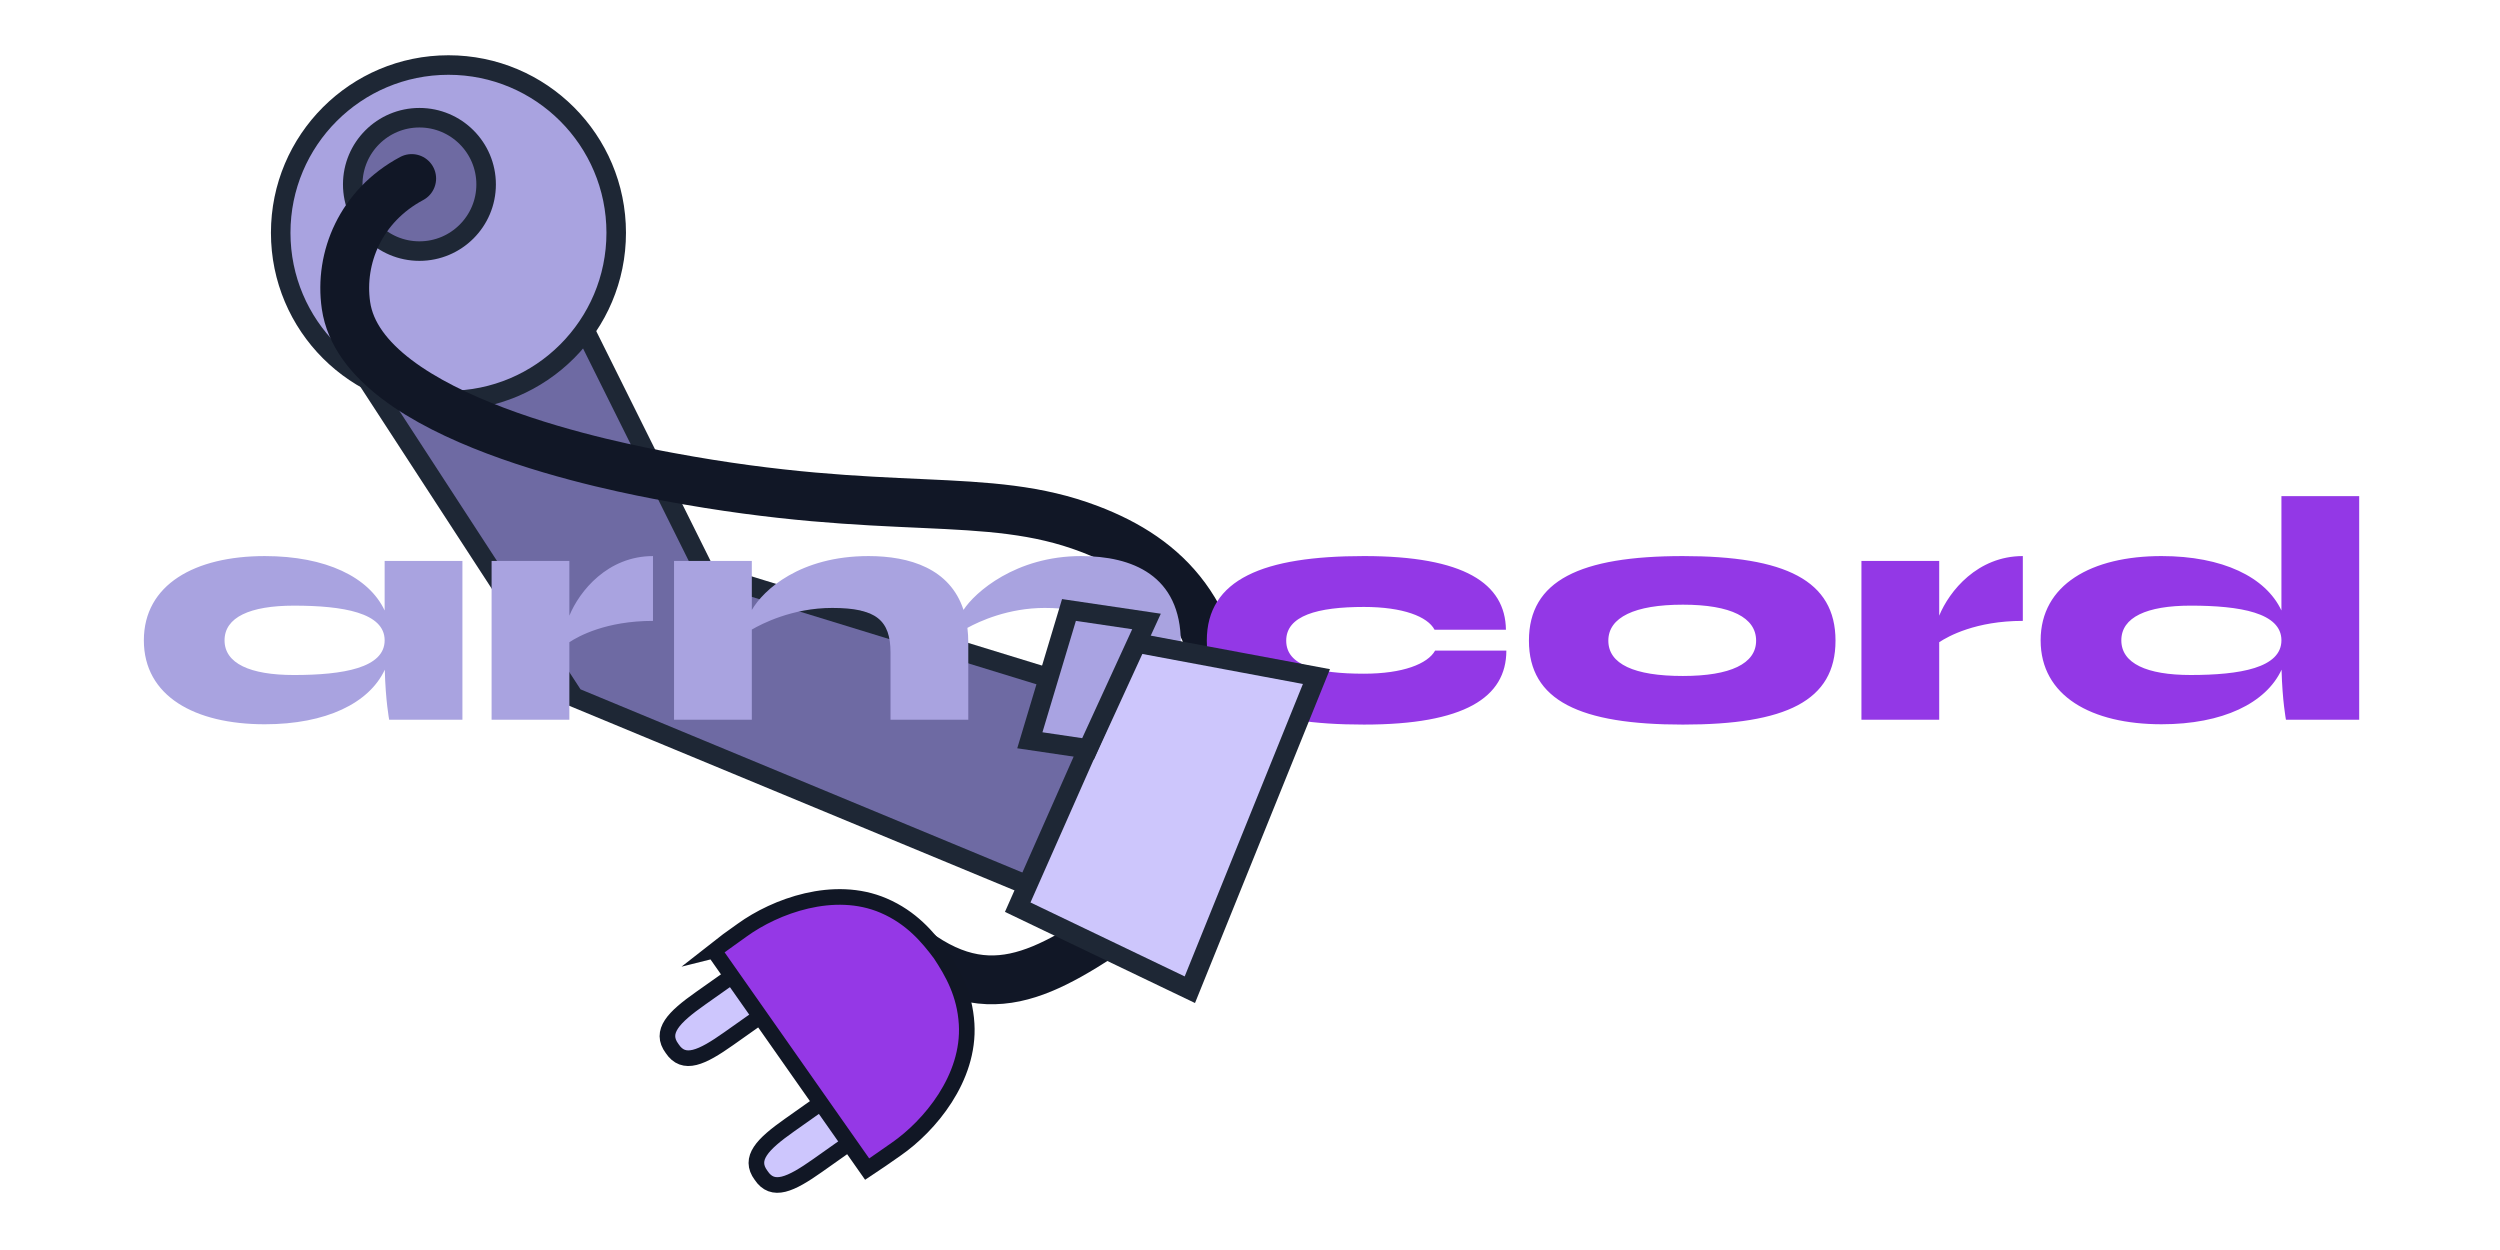 <?xml version="1.0" encoding="UTF-8"?><svg id="Icon" xmlns="http://www.w3.org/2000/svg" width="2560" height="1280" viewBox="0 0 2560 1280"><defs><style>.cls-1{fill:#cdc6fc;}.cls-1,.cls-2,.cls-3,.cls-4,.cls-5,.cls-6,.cls-7{stroke-miterlimit:10;}.cls-1,.cls-3,.cls-5,.cls-6,.cls-7{stroke:#1e2735;stroke-width:20px;}.cls-2{fill:#9538e6;}.cls-2,.cls-4{stroke:#111725;stroke-width:16px;}.cls-3{fill:#6e6aa3;}.cls-4{fill:#cdc6fd;}.cls-5,.cls-8{fill:#a9a3e0;}.cls-9{fill:none;stroke:#111726;stroke-linecap:round;stroke-linejoin:round;stroke-width:50px;}.cls-6{fill:#a9a3e2;}.cls-7{fill:#6e6aa2;}.cls-10{fill:#9338e6;}</style></defs><g id="Arm"><polygon class="cls-3" points="1130.57 938.97 587.76 713.92 320.11 302.53 563.95 267.87 722.26 586.1 1281.77 758 1130.57 938.97"/><circle class="cls-5" cx="459.22" cy="238.37" r="171.78"/><circle class="cls-7" cx="429.5" cy="188.83" r="68.29"/></g><g id="Cord"><g id="Wire"><path class="cls-9" d="m421.57,182.8c-52.18,27.9-74.32,81.09-67.3,129.91,16.87,117.23,281.49,166.5,330.61,175.65,226.26,42.13,324.52,12.87,430.65,53.27,79.83,30.39,136.29,86.52,139.04,210.12,1.63,73.28-36.72,146.62-98.37,187.82-86.31,57.69-147.06,98.78-235.71,20.9"/></g><g id="Plug"><path class="cls-4" d="m767.67,986.73l-50.43,35.64c-27.59,19.5-41.92,33.99-29,51.35,11.93,18.06,30.35,9.4,57.94-10.1l50.43-35.64"/><path class="cls-4" d="m858.77,1116.56l-50.43,35.64c-27.59,19.5-41.92,33.99-29,51.35,11.93,18.06,30.35,9.4,57.94-10.1l50.43-35.64"/><path class="cls-2" d="m730.92,973.36c1.57-1.27,26.54-19.09,29.35-21.12,33.58-24.21,93.57-46.78,144.55-24.89,28.35,12.17,45.1,32.05,58.12,49.53,12.35,18.75,25.02,40.72,26.88,71.61,3.35,55.55-38.03,104.62-72.06,128.2-2.85,1.98-27.99,19.56-29.7,20.62l-157.13-223.95Z"/></g></g><g id="Logo"><g id="arm"><path class="cls-8" d="m393.88,625.15c-16.03-34.2-60.18-55.73-122.79-55.73-71.52,0-123.78,29.15-123.78,86.28s52.1,85.95,123.78,85.95c62.8,0,107.03-21.66,122.93-55.88.79,31.86,4.5,51.23,4.5,51.23h75v-162.61h-79.64s0,50.75,0,50.75Zm-92.92,66.06c-45.13,0-71.02-11.95-71.02-35.51s25.88-35.51,71.02-35.51c50.56,0,92.92,7.3,92.92,35.51s-42.36,35.51-92.92,35.51Zm282.07-60.76v-56.05h-79.64v162.61h79.64v-79.38c9.19-6.11,37.49-21.84,85.62-21.84v-66.37c-46.36,0-75.28,35.8-85.62,61.03Zm523.97-61.03c-66.87,0-108.78,37.19-120.37,55.11-13.88-42.35-55.15-55.11-97.3-55.11-70.19,0-107.6,34.68-119.47,55.21v-50.23h-79.64v162.61h79.64v-92.31c9.96-5.84,41.43-22.17,82.3-22.17,45.13,0,59.73,12.61,59.73,45.8v68.69h79.64v-78.65c0-5.45-.31-10.58-.9-15.43,12.44-6.82,41.91-20.41,79.19-20.41,45.13,0,59.73,12.61,59.73,45.79v68.69h79.64v-78.65c0-69.69-50.44-88.94-102.21-88.93Z"/></g><g id="cord"><path class="cls-10" d="m1723.26,569.42c-105.53,0-157.63,25.22-157.63,86.61s52.1,85.95,157.63,85.95,156.3-24.22,156.3-85.95-51.44-86.61-156.3-86.61Zm0,122.78c-50.11,0-76.33-12.28-76.33-36.17s26.88-36.84,76.33-36.84,75,13.27,75,36.84-26.22,36.17-75,36.17Zm612.92-184.18v117.12c-16.03-34.2-60.18-55.73-122.79-55.73-71.52,0-123.78,29.15-123.78,86.28s52.1,85.95,123.78,85.95c62.8,0,107.03-21.66,122.93-55.88.79,31.86,4.5,51.23,4.5,51.23h75v-228.98h-79.64Zm-92.92,183.18c-45.13,0-71.02-11.95-71.02-35.51s25.88-35.51,71.02-35.51c50.56,0,92.92,7.3,92.92,35.51s-42.36,35.51-92.92,35.51Zm-846.54-1.33c-48.45,0-79.64-8.3-79.64-33.85s31.86-34.51,79.64-34.51c39.82,0,65.17,9.81,72.28,23.36h73.08c-.64-47.35-42.49-75.46-145.36-75.46s-160.95,23.56-160.95,86.61,58.07,85.95,160.95,85.95,145.81-27.77,145.78-75.74h-72.96c-7.6,13.59-33,23.64-72.82,23.64Zm589.03-59.43v-56.05h-79.64v162.61h79.64v-79.38c9.19-6.11,37.49-21.84,85.62-21.84v-66.37c-46.36,0-75.28,35.8-85.62,61.03Z"/></g></g><g id="Fist"><polygon class="cls-1" points="1161.99 658.02 1348.04 692.81 1218.4 1013.47 1042.14 928.95 1161.99 658.02"/><polygon class="cls-6" points="1094.62 624.62 1174.02 636.38 1114.13 766.87 1054.56 758.05 1094.62 624.62"/></g></svg>